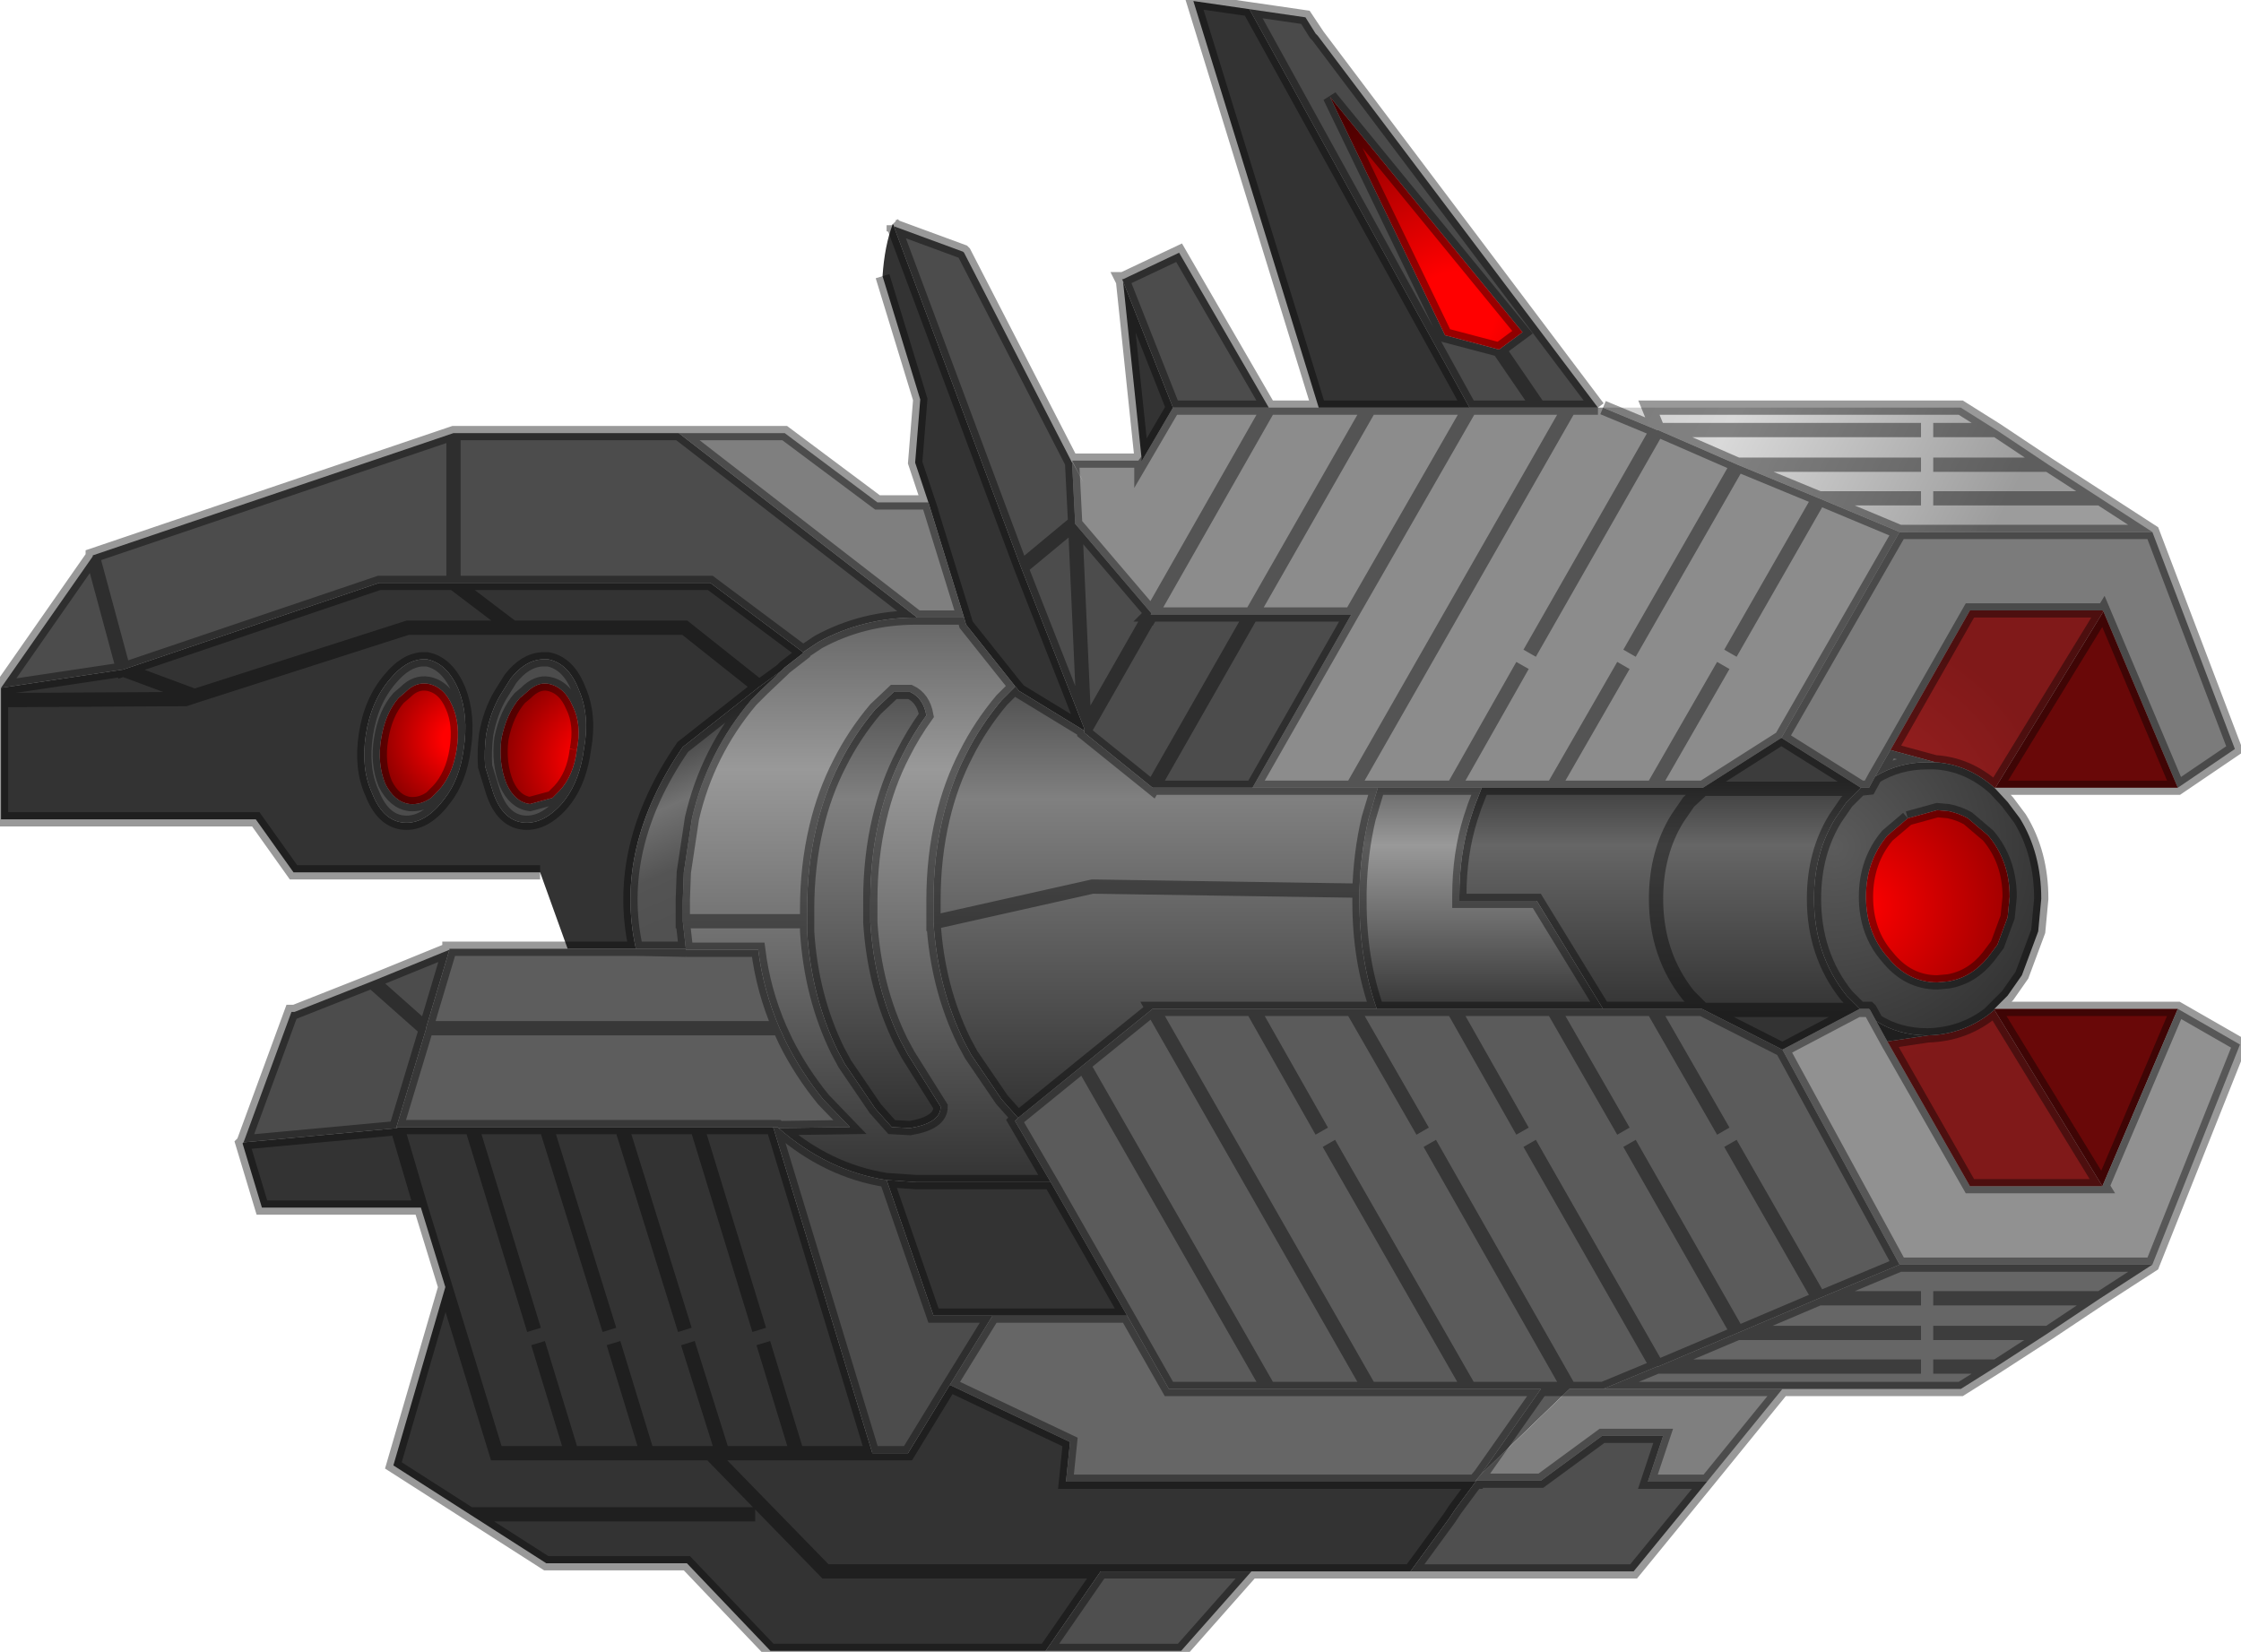 <?xml version="1.0" encoding="UTF-8" standalone="no"?>
<svg xmlns:xlink="http://www.w3.org/1999/xlink" height="81.05px" width="109.95px" xmlns="http://www.w3.org/2000/svg">
  <g transform="matrix(1.0, 0.0, 0.0, 1.0, 0.05, 0.05)">
    <path d="M78.6 19.95 L81.25 21.05 81.3 21.05 85.2 22.75 89.2 24.4 93.15 26.05 87.35 36.15 83.5 38.6 81.05 38.6 76.15 38.6 72.65 38.6 71.25 38.6 67.55 38.6 66.3 38.6 76.95 19.95 66.3 38.6 61.4 38.6 66.25 30.1 72.05 20.0 72.05 19.95 72.05 20.0 66.25 30.1 61.35 30.1 56.4 30.1 56.45 30.05 52.7 25.65 52.7 25.6 52.55 22.65 52.55 22.6 53.1 23.6 52.55 22.55 55.8 22.55 55.95 22.35 55.95 22.6 57.5 19.95 62.2 19.95 64.65 19.95 67.15 19.95 72.05 19.95 75.45 19.95 76.95 19.95 78.35 19.95 78.6 19.95 M74.65 32.6 L71.25 38.6 74.65 32.6 M84.85 32.0 L89.2 24.4 84.85 32.0 M84.5 32.6 L81.05 38.6 84.5 32.6 M62.2 19.95 L56.45 30.05 62.2 19.95 M67.15 19.95 L61.35 30.1 67.15 19.95 M79.6 32.6 L76.15 38.6 79.6 32.6 M79.9 32.0 L85.2 22.75 79.9 32.0 M75.0 32.0 L81.25 21.05 75.0 32.0" fill="#8c8c8c" fill-rule="evenodd" stroke="none"/>
    <path d="M105.55 26.05 L109.6 36.7 106.8 38.6 103.15 29.95 103.1 29.9 96.6 29.9 92.7 36.75 91.95 38.05 91.65 38.6 91.25 38.6 87.35 36.15 93.15 26.05 105.55 26.05" fill="#7b7b7b" fill-rule="evenodd" stroke="none"/>
    <path d="M106.8 38.6 L97.85 38.6 103.15 29.95 106.8 38.6 M97.8 49.45 L106.8 49.45 103.1 58.15 97.8 49.5 97.8 49.45" fill="#690808" fill-rule="evenodd" stroke="none"/>
    <path d="M106.8 49.45 L109.85 51.2 105.55 62.0 93.15 62.0 87.4 51.45 91.1 49.5 91.2 49.45 91.65 49.45 91.7 49.5 92.0 50.05 92.55 51.05 96.6 58.15 103.1 58.15 106.8 49.45 M91.7 49.5 L91.1 49.5 91.7 49.5" fill="#919191" fill-rule="evenodd" stroke="none"/>
    <path d="M105.55 62.0 L103.0 63.65 100.45 65.35 97.9 67.0 96.15 68.1 87.4 68.1 78.6 68.1 81.25 67.0 81.3 67.0 85.2 65.35 89.2 63.65 93.15 62.0 105.55 62.0 M100.45 65.35 L94.8 65.35 100.45 65.35 M97.9 67.0 L94.8 67.0 97.9 67.0 M94.8 63.65 L103.0 63.65 94.8 63.65 M94.2 67.0 L81.3 67.0 94.2 67.0 M85.2 65.35 L94.2 65.35 85.2 65.35 M94.2 63.65 L89.2 63.65 94.2 63.65 M67.15 68.1 L72.05 68.1 75.55 68.1 72.6 72.3 72.35 72.6 72.35 72.65 72.35 72.6 72.4 72.6 72.35 72.65 52.25 72.65 52.45 70.7 46.55 67.9 48.65 64.5 55.25 64.5 57.3 68.1 62.2 68.1 67.15 68.1" fill="#666666" fill-rule="evenodd" stroke="none"/>
    <path d="M78.6 49.45 L81.05 49.45 83.45 49.45 83.55 49.5 87.4 51.45 93.15 62.0 89.2 63.65 85.2 65.35 81.3 67.0 81.25 67.0 78.6 68.1 76.95 68.1 72.6 72.3 75.55 68.1 72.05 68.1 67.15 68.1 56.5 49.45 67.15 68.1 62.2 68.1 57.3 68.1 55.25 64.5 51.5 57.95 49.75 54.95 49.9 54.8 53.1 52.2 62.2 68.1 53.1 52.2 56.5 49.45 61.4 49.45 66.3 49.45 67.5 49.45 71.25 49.45 76.15 49.45 78.6 49.45 M79.9 56.05 L85.2 65.35 79.9 56.05 M84.85 56.05 L89.2 63.65 84.85 56.05 M84.5 55.45 L81.05 49.45 84.5 55.45 M69.75 55.45 L66.3 49.45 69.75 55.45 M64.8 55.45 L61.4 49.45 64.8 55.45 M79.6 55.45 L76.15 49.45 79.6 55.45 M65.15 56.05 L72.05 68.1 65.15 56.05 M70.1 56.05 L76.95 68.1 75.55 68.1 76.95 68.1 70.1 56.05 M74.65 55.45 L71.25 49.45 74.65 55.45 M75.0 56.05 L81.25 67.0 75.0 56.05" fill="#5b5b5b" fill-rule="evenodd" stroke="none"/>
    <path d="M78.35 19.95 L76.95 19.95 75.45 19.95 72.05 19.95 61.25 0.4 64.0 0.8 64.5 1.6 64.6 1.7 78.35 19.95 M73.5 17.1 L75.45 19.95 73.5 17.1 74.65 16.25 65.2 4.7 70.85 16.4 73.5 17.1" fill="#4a4a4a" fill-rule="evenodd" stroke="none"/>
    <path d="M69.15 77.05 L61.35 77.05 53.95 77.05 40.45 77.05 34.8 71.25 35.4 71.25 39.05 71.25 42.75 71.25 39.05 71.25 35.4 71.25 34.8 71.25 40.45 77.05 53.95 77.05 51.25 80.95 37.75 80.95 33.65 76.65 26.75 76.65 23.0 74.25 19.25 71.85 21.8 63.1 20.6 59.2 12.8 59.2 11.85 56.05 11.9 56.0 19.45 55.3 19.4 55.25 23.1 55.25 26.75 55.25 30.45 55.25 34.15 55.25 37.85 55.25 37.9 55.3 42.75 71.25 44.5 71.25 46.55 67.9 52.45 70.7 52.25 72.65 72.35 72.65 71.35 74.0 71.05 74.45 69.15 77.05 M27.8 46.5 L26.45 42.75 14.35 42.75 12.5 40.15 0.0 40.15 0.0 34.3 0.0 33.7 6.0 32.8 9.5 34.1 19.95 30.75 25.1 30.75 22.2 28.55 25.1 30.75 19.95 30.75 9.5 34.1 6.0 32.8 18.55 28.55 22.2 28.55 34.8 28.55 39.35 31.95 39.35 32.0 38.45 32.7 38.3 32.85 37.2 33.65 33.45 36.6 Q30.05 41.55 31.15 46.5 L27.8 46.5 M45.5 24.6 L44.85 22.65 45.1 19.55 43.25 13.5 Q43.35 12.0 43.75 10.95 L43.8 11.0 43.8 11.05 50.05 27.8 53.15 35.7 53.15 35.8 49.95 33.85 49.7 33.55 47.35 30.6 47.25 30.25 45.5 24.6 M55.95 22.35 L55.05 13.75 57.5 19.95 55.95 22.6 55.95 22.35 M64.65 19.95 L58.5 0.0 61.25 0.4 72.05 19.95 67.15 19.95 64.65 19.95 M22.7 36.7 Q22.95 35.05 22.45 33.8 21.9 32.5 20.9 32.3 L20.65 32.3 Q19.85 32.35 19.1 33.25 18.15 34.35 17.9 36.0 17.65 37.65 18.2 38.85 18.7 40.15 19.65 40.3 20.65 40.45 21.55 39.4 L21.75 39.15 Q22.5 38.2 22.7 36.7 M0.0 34.3 L9.05 34.25 9.5 34.1 9.05 34.25 0.0 34.3 M25.1 30.75 L33.55 30.75 37.2 33.65 33.55 30.75 25.1 30.75 M28.6 36.7 Q28.9 35.05 28.35 33.8 27.85 32.5 26.85 32.3 L26.55 32.3 Q25.7 32.35 25.0 33.25 L24.5 34.05 Q24.0 34.9 23.8 36.0 23.7 36.8 23.75 37.55 L24.15 38.85 Q24.6 40.15 25.55 40.3 26.55 40.45 27.5 39.4 L27.7 39.15 Q28.4 38.2 28.6 36.7 M20.6 59.2 L19.45 55.3 20.6 59.2 M43.45 57.85 L44.9 57.95 45.0 57.95 51.5 57.95 55.25 64.5 48.65 64.5 45.75 64.5 43.45 57.85 M26.35 65.85 L28.0 71.25 24.3 71.25 21.8 63.1 24.3 71.25 28.0 71.25 26.35 65.85 M31.7 71.25 L28.0 71.25 31.7 71.25 30.05 65.85 31.7 71.25 34.8 71.25 31.7 71.25 M29.85 65.2 L26.75 55.25 29.85 65.2 M33.55 65.2 L30.45 55.25 33.55 65.2 M26.15 65.2 L23.1 55.25 26.15 65.2 M37.2 65.2 L34.15 55.25 37.2 65.2 M33.7 65.85 L35.4 71.25 33.7 65.85 M37.4 65.85 L39.05 71.25 37.4 65.85 M37.0 74.25 L23.0 74.25 37.0 74.25" fill="#333333" fill-rule="evenodd" stroke="none"/>
    <path d="M11.9 56.0 L14.25 49.6 14.4 49.6 18.2 48.1 22.0 46.55 20.85 50.4 20.85 50.45 19.4 55.25 19.45 55.3 11.9 56.0 M0.0 33.7 L4.5 27.25 4.5 27.2 22.2 21.2 33.25 21.2 44.95 30.25 44.9 30.25 Q42.3 30.25 40.1 31.45 L39.35 31.95 34.8 28.55 22.2 28.55 18.55 28.55 6.0 32.8 4.5 27.25 6.0 32.8 0.0 33.7 M43.8 11.05 L47.2 12.3 47.25 12.35 52.55 22.65 52.7 25.6 52.7 25.65 56.45 30.05 56.4 30.1 61.35 30.1 56.5 38.6 61.35 30.1 66.25 30.1 61.4 38.6 56.5 38.6 53.15 35.9 53.15 35.8 53.15 35.7 50.05 27.8 43.8 11.05 M55.05 13.75 L55.0 13.65 55.05 13.65 57.8 12.35 62.2 19.95 57.5 19.95 55.05 13.75 55.05 13.65 55.05 13.75 M53.15 35.8 L56.4 30.1 53.15 35.8 M53.15 35.7 L52.7 25.65 53.15 35.7 M50.05 27.8 L52.7 25.6 50.05 27.8 M22.7 36.7 Q22.5 38.2 21.75 39.15 L21.55 39.4 Q20.65 40.45 19.65 40.3 18.7 40.15 18.2 38.85 17.65 37.65 17.9 36.0 18.15 34.35 19.1 33.25 19.85 32.35 20.65 32.3 L20.9 32.3 Q21.9 32.5 22.45 33.8 22.95 35.05 22.7 36.7 M22.35 36.75 Q22.55 35.5 22.15 34.6 21.75 33.65 20.95 33.5 20.35 33.4 19.85 33.9 L19.5 34.2 Q18.85 34.95 18.65 36.2 18.45 37.4 18.85 38.4 19.3 39.3 20.05 39.4 20.6 39.45 21.1 39.1 L21.45 38.75 Q22.15 38.0 22.35 36.75 M28.6 36.7 Q28.4 38.2 27.7 39.15 L27.5 39.4 Q26.55 40.45 25.55 40.3 24.6 40.15 24.15 38.85 L23.75 37.55 Q23.7 36.8 23.8 36.0 24.0 34.9 24.5 34.05 L25.0 33.25 Q25.7 32.35 26.55 32.3 L26.85 32.3 Q27.85 32.5 28.35 33.8 28.9 35.05 28.6 36.7 M28.25 36.75 Q28.5 35.5 28.05 34.6 27.65 33.65 26.85 33.5 26.3 33.4 25.75 33.95 L25.45 34.2 Q24.8 34.95 24.55 36.2 24.4 37.4 24.8 38.4 25.2 39.3 25.95 39.4 L27.05 39.1 27.4 38.75 Q28.1 38.0 28.25 36.75 M22.2 28.55 L22.2 21.2 22.2 28.55 M37.85 55.25 L38.1 55.25 38.15 55.3 37.9 55.3 38.15 55.3 Q40.55 57.4 43.45 57.85 L45.75 64.5 48.65 64.5 46.55 67.9 44.5 71.25 42.75 71.25 37.9 55.3 37.85 55.25 M18.2 48.1 L20.85 50.45 18.2 48.1" fill="#4c4c4c" fill-rule="evenodd" stroke="none"/>
    <path d="M87.4 68.1 L83.7 72.65 80.8 72.65 81.55 70.4 78.55 70.4 75.55 72.6 72.4 72.6 72.35 72.6 72.6 72.3 76.95 68.1 78.6 68.1 87.4 68.1 M33.25 21.2 L38.45 21.2 43.0 24.6 45.5 24.6 47.25 30.25 44.95 30.25 33.25 21.2" fill="#7f7f7f" fill-rule="evenodd" stroke="none"/>
    <path d="M22.0 46.55 L22.0 46.5 27.8 46.5 31.15 46.5 33.6 46.5 33.6 46.55 31.15 46.5 33.6 46.55 37.15 46.55 Q37.4 48.55 38.2 50.4 L38.5 51.05 Q39.25 52.55 40.35 53.9 L41.65 55.25 38.15 55.3 38.1 55.25 37.85 55.25 34.15 55.25 30.45 55.25 26.75 55.25 23.1 55.25 19.4 55.25 20.85 50.45 20.85 50.4 22.0 46.55 M20.85 50.4 L38.2 50.4 20.85 50.4" fill="#5d5d5d" fill-rule="evenodd" stroke="none"/>
    <path d="M83.7 72.65 L80.1 77.05 69.15 77.05 71.05 74.45 71.35 74.0 72.35 72.65 72.4 72.6 75.55 72.6 78.55 70.4 81.55 70.4 80.8 72.65 83.7 72.65 M61.35 77.05 L57.9 80.95 51.25 80.95 53.95 77.05 61.35 77.05" fill="#4f4f4f" fill-rule="evenodd" stroke="none"/>
    <path d="M81.3 21.05 L81.25 21.05 78.6 19.95 80.85 19.95 81.3 21.05 80.85 19.95 96.15 19.95 97.9 21.05 100.45 22.75 103.0 24.4 105.55 26.05 93.15 26.05 89.2 24.4 85.2 22.75 81.3 21.05 94.2 21.05 81.3 21.05 M94.2 24.4 L89.2 24.4 94.2 24.4 M94.2 22.75 L85.2 22.75 94.2 22.75 M94.8 22.75 L100.45 22.75 94.8 22.75 M97.9 21.05 L94.8 21.05 97.9 21.05 M94.8 24.4 L103.0 24.4 94.8 24.4" fill="url(#gradient0)" fill-rule="evenodd" stroke="none"/>
    <path d="M92.7 36.75 L96.6 29.9 103.1 29.9 103.15 29.95 97.85 38.6 97.8 38.6 Q96.5 37.45 94.9 37.35 L92.7 36.75 M94.55 50.75 Q96.4 50.7 97.8 49.5 L103.1 58.15 96.6 58.15 92.55 51.05 94.55 50.75" fill="url(#gradient1)" fill-rule="evenodd" stroke="none"/>
    <path d="M97.85 38.65 L98.45 39.3 99.05 40.1 Q100.1 41.8 100.1 44.05 L99.95 45.65 99.15 47.8 98.45 48.8 97.8 49.45 97.8 49.5 Q96.4 50.7 94.55 50.75 L94.5 50.75 Q93.1 50.75 92.0 50.05 L91.7 49.5 91.65 49.45 91.2 49.45 90.55 48.8 Q88.95 46.8 88.95 44.05 88.95 41.8 90.0 40.1 L90.55 39.3 91.2 38.65 91.65 38.6 91.2 38.65 91.25 38.6 91.65 38.6 91.95 38.05 Q93.1 37.35 94.5 37.35 L94.9 37.35 Q96.5 37.45 97.8 38.6 L97.85 38.65 M93.55 40.1 L92.55 40.95 Q91.5 42.2 91.5 43.95 91.5 45.7 92.55 46.9 93.55 48.15 95.0 48.15 L95.55 48.1 Q96.7 47.9 97.5 46.9 L97.95 46.3 98.45 44.95 98.55 43.95 Q98.55 42.2 97.5 40.95 L96.5 40.1 Q96.05 39.85 95.55 39.75 L95.0 39.7 93.55 40.1" fill="url(#gradient2)" fill-rule="evenodd" stroke="none"/>
    <path d="M91.2 38.65 L90.55 39.3 90.0 40.1 Q88.95 41.8 88.95 44.05 88.95 46.8 90.55 48.8 L91.2 49.45 91.1 49.5 87.4 51.45 83.55 49.5 83.45 49.45 81.05 49.45 78.6 49.45 75.35 44.15 71.55 44.15 71.55 43.9 Q71.55 41.85 72.1 40.1 L72.3 39.5 72.65 38.6 76.15 38.6 81.05 38.6 83.5 38.6 83.5 38.65 82.8 39.3 82.25 40.1 Q81.2 41.8 81.2 44.05 81.2 46.8 82.8 48.8 L83.45 49.45 82.8 48.8 Q81.2 46.8 81.2 44.05 81.2 41.8 82.25 40.1 L82.8 39.3 83.5 38.65 83.5 38.6 87.35 36.15 91.25 38.6 91.2 38.65 83.5 38.65 91.2 38.65 M91.1 49.5 L83.55 49.5 91.1 49.5" fill="url(#gradient3)" fill-rule="evenodd" stroke="none"/>
    <path d="M93.55 40.1 L95.0 39.7 95.55 39.75 Q96.05 39.85 96.5 40.1 L97.5 40.95 Q98.55 42.2 98.55 43.95 L98.45 44.95 97.95 46.3 97.5 46.9 Q96.7 47.9 95.55 48.1 L95.0 48.15 Q93.55 48.15 92.55 46.9 91.5 45.7 91.5 43.95 91.5 42.2 92.55 40.95 L93.55 40.1" fill="url(#gradient4)" fill-rule="evenodd" stroke="none"/>
    <path d="M92.7 36.75 L94.9 37.35 94.5 37.35 Q93.1 37.35 91.95 38.05 L92.7 36.75 M92.0 50.05 Q93.1 50.75 94.5 50.75 L94.55 50.75 92.55 51.05 92.0 50.05" fill="url(#gradient5)" fill-rule="evenodd" stroke="none"/>
    <path d="M73.5 17.1 L70.85 16.4 65.2 4.7 74.65 16.25 73.5 17.1" fill="url(#gradient6)" fill-rule="evenodd" stroke="none"/>
    <path d="M66.3 38.6 L67.55 38.6 67.1 40.1 Q66.7 41.8 66.65 43.65 L53.55 43.45 45.75 45.2 53.55 43.45 66.65 43.65 66.65 44.1 66.65 44.2 Q66.65 47.05 67.5 49.45 L66.3 49.45 61.4 49.45 56.5 49.45 53.1 52.2 49.9 54.8 49.1 53.9 47.6 51.7 47.25 51.05 Q45.95 48.4 45.75 45.2 L45.75 45.15 45.75 44.1 Q45.75 42.0 46.2 40.1 46.6 38.4 47.35 36.95 48.05 35.55 49.1 34.3 L49.75 33.65 49.7 33.55 49.95 33.85 53.15 35.8 53.15 35.9 56.5 38.6 61.4 38.6 66.3 38.6 M39.55 45.15 L39.55 44.55 Q39.55 42.45 40.0 40.55 40.4 38.85 41.15 37.4 41.85 36.0 42.9 34.75 L43.8 33.9 44.6 33.9 Q45.25 34.2 45.4 35.05 44.75 35.95 44.25 36.95 43.5 38.4 43.1 40.1 42.65 42.0 42.65 44.1 L42.65 45.15 42.65 45.2 Q42.85 48.4 44.15 51.05 L44.5 51.7 46.1 54.25 Q46.1 55.05 44.6 55.3 L43.7 55.25 42.9 54.35 41.4 52.15 41.05 51.5 Q39.75 48.85 39.55 45.65 L39.55 45.15" fill="url(#gradient7)" fill-rule="evenodd" stroke="none"/>
    <path d="M49.7 33.55 L49.75 33.65 49.1 34.3 Q48.05 35.55 47.35 36.95 46.6 38.4 46.2 40.1 45.75 42.0 45.75 44.1 L45.75 45.15 45.75 45.2 Q45.95 48.4 47.25 51.05 L47.6 51.7 49.1 53.9 49.9 54.8 49.75 54.95 51.5 57.95 45.0 57.95 44.9 57.95 43.45 57.85 Q40.55 57.4 38.15 55.3 L41.65 55.25 40.35 53.9 Q39.25 52.55 38.5 51.05 L38.2 50.4 Q37.4 48.55 37.15 46.55 L33.6 46.55 33.6 46.5 33.45 45.15 33.45 44.1 33.5 42.75 33.9 40.1 Q34.65 36.85 36.8 34.3 L37.35 33.75 38.3 32.85 38.45 32.7 39.35 32.0 39.35 31.95 40.1 31.45 Q42.3 30.25 44.9 30.25 L44.95 30.25 47.25 30.25 47.35 30.6 49.7 33.55 M39.55 45.15 L33.45 45.15 39.55 45.15 39.55 45.65 Q39.75 48.85 41.05 51.5 L41.4 52.15 42.9 54.35 43.7 55.25 44.6 55.3 Q46.1 55.05 46.1 54.25 L44.5 51.7 44.15 51.05 Q42.85 48.4 42.65 45.2 L42.65 45.15 42.65 44.1 Q42.65 42.0 43.1 40.1 43.5 38.4 44.25 36.95 44.75 35.95 45.4 35.05 45.25 34.2 44.6 33.9 L43.8 33.9 42.9 34.75 Q41.85 36.0 41.15 37.4 40.4 38.85 40.0 40.55 39.55 42.45 39.55 44.55 L39.55 45.15" fill="url(#gradient8)" fill-rule="evenodd" stroke="none"/>
    <path d="M67.55 38.6 L71.25 38.6 72.65 38.6 72.3 39.5 72.1 40.1 Q71.55 41.85 71.55 43.9 L71.55 44.15 75.35 44.15 78.6 49.45 76.15 49.45 71.25 49.45 67.5 49.45 Q66.65 47.05 66.65 44.2 L66.65 44.1 66.65 43.65 Q66.7 41.8 67.1 40.1 L67.55 38.6" fill="url(#gradient9)" fill-rule="evenodd" stroke="none"/>
    <path d="M22.35 36.75 Q22.15 38.0 21.45 38.75 L21.1 39.1 Q20.6 39.45 20.05 39.4 19.3 39.3 18.85 38.4 18.45 37.4 18.65 36.2 18.85 34.95 19.5 34.2 L19.85 33.9 Q20.35 33.4 20.95 33.5 21.75 33.65 22.15 34.6 22.55 35.5 22.35 36.75" fill="url(#gradient10)" fill-rule="evenodd" stroke="none"/>
    <path d="M38.3 32.85 L37.35 33.75 36.8 34.3 Q34.65 36.85 33.9 40.1 L33.5 42.75 33.45 44.1 33.45 45.15 33.6 46.5 31.15 46.5 Q30.05 41.55 33.45 36.6 L37.2 33.65 38.3 32.85 M37.2 33.65 L37.35 33.75 37.2 33.65" fill="url(#gradient11)" fill-rule="evenodd" stroke="none"/>
    <path d="M28.25 36.75 Q28.1 38.0 27.4 38.75 L27.05 39.1 25.95 39.4 Q25.2 39.3 24.8 38.4 24.4 37.4 24.55 36.2 24.8 34.95 25.45 34.2 L25.75 33.95 Q26.3 33.4 26.85 33.5 27.65 33.65 28.05 34.6 28.5 35.5 28.25 36.75" fill="url(#gradient12)" fill-rule="evenodd" stroke="none"/>
    <path d="M78.6 19.95 L81.25 21.05 81.3 21.05 80.85 19.95 96.15 19.95 97.9 21.05 100.45 22.75 103.0 24.4 105.55 26.05 109.6 36.7 106.8 38.6 97.85 38.6 97.85 38.65 98.45 39.3 99.05 40.1 Q100.1 41.8 100.1 44.05 L99.95 45.65 99.15 47.8 98.45 48.8 97.8 49.45 106.8 49.45 109.85 51.2 105.55 62.0 103.0 63.65 100.45 65.35 97.9 67.0 96.15 68.1 87.4 68.1 83.7 72.65 80.1 77.05 69.15 77.05 61.35 77.05 57.9 80.95 51.25 80.95 37.75 80.95 33.65 76.65 26.75 76.65 23.0 74.25 19.25 71.85 21.8 63.1 20.6 59.2 12.8 59.2 11.85 56.05 11.9 56.0 14.25 49.6 14.4 49.6 18.2 48.1 22.0 46.55 22.0 46.5 27.8 46.5 M78.35 19.95 L76.95 19.95 66.3 38.6 67.55 38.6 71.25 38.6 74.65 32.6 M85.2 22.75 L89.2 24.4 94.2 24.4 M81.3 21.05 L85.2 22.75 94.2 22.75 M26.45 42.75 L14.35 42.75 12.5 40.15 0.0 40.15 0.0 34.3 0.0 33.7 4.5 27.25 4.5 27.2 22.2 21.2 33.25 21.2 38.45 21.2 43.0 24.6 45.5 24.6 44.85 22.65 45.1 19.55 43.25 13.5 M43.75 10.95 L43.8 11.0 43.8 11.05 47.2 12.3 47.25 12.35 52.55 22.65 52.55 22.6 52.55 22.55 55.8 22.55 55.95 22.35 55.05 13.75 55.0 13.65 55.05 13.65 57.8 12.35 62.2 19.95 64.65 19.95 58.5 0.0 61.25 0.4 64.0 0.8 64.6 1.7 78.35 19.95 M94.8 21.05 L97.9 21.05 M100.45 22.75 L94.8 22.75 M81.3 21.05 L94.2 21.05 M103.15 29.95 L103.1 29.9 96.6 29.9 92.7 36.75 94.9 37.35 Q96.5 37.45 97.8 38.6 L97.85 38.6 103.15 29.95 106.8 38.6 M91.2 38.65 L90.55 39.3 90.0 40.1 Q88.95 41.8 88.95 44.05 88.95 46.8 90.55 48.8 L91.2 49.45 91.65 49.45 91.7 49.5 92.0 50.05 Q93.1 50.75 94.5 50.75 L94.55 50.75 Q96.4 50.7 97.8 49.5 L97.8 49.45 M83.5 38.6 L81.05 38.6 76.15 38.6 72.65 38.6 72.3 39.5 72.1 40.1 Q71.55 41.85 71.55 43.9 L71.55 44.15 75.35 44.15 78.6 49.45 81.05 49.45 83.45 49.45 82.8 48.8 Q81.2 46.8 81.2 44.05 81.2 41.8 82.25 40.1 L82.8 39.3 83.5 38.65 83.5 38.6 87.35 36.15 93.15 26.05 89.2 24.4 84.85 32.0 M93.55 40.1 L95.0 39.7 95.55 39.75 Q96.05 39.85 96.5 40.1 L97.5 40.95 Q98.55 42.2 98.55 43.95 L98.45 44.95 97.95 46.3 97.5 46.9 Q96.7 47.9 95.55 48.1 L95.0 48.15 Q93.55 48.15 92.55 46.9 91.5 45.7 91.5 43.95 91.5 42.2 92.55 40.95 L93.55 40.1 M97.8 38.6 L97.85 38.65 M94.9 37.35 L94.5 37.35 Q93.1 37.35 91.95 38.05 L91.65 38.6 91.2 38.65 91.25 38.6 87.35 36.15 M91.65 38.6 L91.25 38.6 M91.95 38.05 L92.7 36.75 M83.5 38.65 L91.2 38.65 M81.05 38.6 L84.5 32.6 M103.0 24.4 L94.8 24.4 M93.15 26.05 L105.55 26.05 M92.0 50.05 L92.55 51.05 94.55 50.75 M92.55 51.05 L96.6 58.15 103.1 58.15 97.8 49.5 M83.55 49.5 L91.1 49.5 91.2 49.45 M91.1 49.5 L87.4 51.45 93.15 62.0 105.55 62.0 M87.4 51.45 L83.55 49.5 83.45 49.45 M81.25 67.0 L81.3 67.0 85.2 65.35 79.9 56.05 M85.2 65.35 L89.2 63.65 84.85 56.05 M94.8 67.0 L97.9 67.0 M94.8 65.35 L100.45 65.35 M91.1 49.5 L91.7 49.5 M93.15 62.0 L89.2 63.65 94.2 63.65 M94.2 65.35 L85.2 65.35 M81.3 67.0 L94.2 67.0 M103.0 63.65 L94.8 63.65 M103.1 58.15 L106.8 49.45 M81.05 49.45 L84.5 55.45 M64.6 1.7 L64.5 1.6 64.0 0.8 M64.65 19.95 L67.15 19.95 72.05 19.95 61.25 0.4 M72.05 19.95 L72.05 20.0 66.25 30.1 61.4 38.6 66.3 38.6 M72.05 19.95 L75.45 19.95 73.5 17.1 70.85 16.4 65.2 4.7 74.65 16.25 73.5 17.1 M75.45 19.95 L76.95 19.95 M55.05 13.75 L55.05 13.65 M57.5 19.95 L55.95 22.6 55.95 22.35 M57.5 19.95 L55.05 13.75 M52.55 22.65 L52.7 25.6 52.7 25.65 56.45 30.05 62.2 19.95 57.5 19.95 M56.45 30.05 L56.4 30.1 61.35 30.1 67.15 19.95 M53.15 35.8 L53.15 35.9 56.5 38.6 61.35 30.1 66.25 30.1 M53.15 35.8 L53.15 35.7 50.05 27.8 43.8 11.05 M56.4 30.1 L53.15 35.8 49.95 33.85 49.7 33.55 49.75 33.65 49.1 34.3 Q48.05 35.55 47.35 36.95 46.6 38.4 46.2 40.1 45.75 42.0 45.75 44.1 L45.75 45.15 45.75 45.2 53.55 43.45 66.65 43.65 Q66.7 41.8 67.1 40.1 L67.55 38.6 M52.7 25.65 L53.15 35.7 M47.25 30.25 L47.35 30.6 49.7 33.55 M44.95 30.25 L44.9 30.25 Q42.3 30.25 40.1 31.45 L39.35 31.95 39.35 32.0 38.45 32.7 38.3 32.85 37.35 33.75 36.8 34.3 Q34.65 36.85 33.9 40.1 L33.5 42.75 33.45 44.1 33.45 45.15 39.55 45.15 39.55 44.55 Q39.55 42.45 40.0 40.55 40.4 38.85 41.15 37.4 41.85 36.0 42.9 34.75 L43.8 33.9 44.6 33.9 Q45.25 34.2 45.4 35.05 44.75 35.95 44.25 36.95 43.5 38.4 43.1 40.1 42.65 42.0 42.65 44.1 L42.65 45.15 42.65 45.2 Q42.85 48.4 44.15 51.05 L44.5 51.7 46.1 54.25 Q46.1 55.05 44.6 55.3 L43.7 55.25 42.9 54.35 41.4 52.15 41.05 51.5 Q39.75 48.85 39.55 45.65 L39.55 45.15 M47.25 30.25 L44.95 30.25 33.25 21.2 M52.7 25.6 L50.05 27.8 M67.5 49.45 L66.3 49.45 69.75 55.45 M67.5 49.45 Q66.65 47.05 66.65 44.2 L66.65 44.1 66.65 43.65 M66.3 49.45 L61.4 49.45 64.8 55.45 M71.25 38.6 L72.65 38.6 M78.6 49.45 L76.15 49.45 79.6 55.45 M67.5 49.45 L71.25 49.45 76.15 49.45 M76.15 38.6 L79.6 32.6 M45.5 24.6 L47.25 30.25 M61.4 49.45 L56.5 49.45 67.15 68.1 72.05 68.1 65.15 56.05 M56.5 38.6 L61.4 38.6 M22.7 36.7 Q22.5 38.2 21.75 39.15 L21.55 39.4 Q20.65 40.45 19.65 40.3 18.7 40.15 18.2 38.85 17.65 37.65 17.9 36.0 18.15 34.35 19.1 33.25 19.85 32.35 20.65 32.3 L20.9 32.3 Q21.9 32.5 22.45 33.8 22.95 35.05 22.7 36.7 M22.35 36.75 Q22.15 38.0 21.45 38.75 L21.1 39.1 Q20.6 39.45 20.05 39.4 19.3 39.3 18.85 38.4 18.45 37.4 18.65 36.2 18.85 34.95 19.5 34.2 L19.85 33.9 Q20.35 33.4 20.95 33.5 21.75 33.65 22.15 34.6 22.55 35.5 22.35 36.75 M6.0 32.8 L9.5 34.1 19.95 30.75 25.1 30.75 22.2 28.55 18.55 28.55 6.0 32.8 4.5 27.25 M0.0 33.7 L6.0 32.8 M9.5 34.1 L9.05 34.25 0.0 34.3 M37.35 33.75 L37.2 33.65 33.45 36.6 Q30.05 41.55 31.15 46.5 L33.6 46.5 33.45 45.15 M38.3 32.85 L37.2 33.65 33.55 30.75 25.1 30.75 M22.2 28.55 L34.8 28.55 39.35 31.95 M28.6 36.7 Q28.4 38.2 27.7 39.15 L27.5 39.4 Q26.55 40.45 25.55 40.3 24.6 40.15 24.15 38.85 L23.75 37.55 Q23.7 36.8 23.8 36.0 24.0 34.9 24.5 34.05 L25.0 33.25 Q25.7 32.35 26.55 32.3 L26.85 32.3 Q27.85 32.5 28.35 33.8 28.9 35.05 28.6 36.7 M28.25 36.75 Q28.1 38.0 27.4 38.75 L27.05 39.1 25.95 39.4 Q25.2 39.3 24.8 38.4 24.4 37.4 24.55 36.2 24.8 34.95 25.45 34.2 L25.75 33.95 Q26.3 33.4 26.85 33.5 27.65 33.65 28.05 34.6 28.5 35.5 28.25 36.75 M33.6 46.55 L31.15 46.5 27.8 46.5 M33.6 46.55 L33.6 46.5 M38.2 50.4 Q37.4 48.55 37.15 46.55 L33.6 46.55 M22.2 21.2 L22.2 28.55 M19.4 55.25 L23.1 55.25 26.75 55.25 30.45 55.25 34.15 55.25 37.85 55.25 38.1 55.25 38.15 55.3 41.65 55.25 40.35 53.9 Q39.25 52.55 38.5 51.05 L38.2 50.4 20.85 50.4 20.85 50.45 19.4 55.25 19.45 55.3 20.6 59.2 M37.85 55.25 L37.9 55.3 38.15 55.3 Q40.55 57.4 43.45 57.85 L44.9 57.95 45.0 57.95 51.5 57.95 49.75 54.95 49.9 54.8 49.1 53.9 47.6 51.7 47.25 51.05 Q45.95 48.4 45.75 45.2 M21.8 63.1 L24.3 71.25 28.0 71.25 26.35 65.85 M42.75 71.25 L39.05 71.25 35.4 71.25 34.8 71.25 40.45 77.05 53.95 77.05 61.35 77.05 M30.05 65.85 L31.7 71.25 34.8 71.25 M39.05 71.25 L37.4 65.85 M35.4 71.25 L33.7 65.85 M34.15 55.25 L37.2 65.2 M23.1 55.25 L26.15 65.2 M30.45 55.25 L33.55 65.2 M26.75 55.25 L29.85 65.2 M28.0 71.25 L31.7 71.25 M19.45 55.3 L11.9 56.0 M23.0 74.25 L37.0 74.25 M67.15 68.1 L62.2 68.1 57.3 68.1 55.25 64.5 48.65 64.5 46.55 67.9 52.45 70.7 52.25 72.65 72.35 72.65 72.35 72.6 72.6 72.3 75.55 68.1 72.05 68.1 M69.15 77.05 L71.05 74.45 71.35 74.0 72.35 72.65 M72.4 72.6 L72.35 72.6 M72.4 72.6 L75.55 72.6 78.55 70.4 81.55 70.4 80.8 72.65 83.7 72.65 M78.6 68.1 L76.95 68.1 75.55 68.1 M76.95 68.1 L70.1 56.05 M46.55 67.9 L44.5 71.25 42.75 71.25 37.9 55.3 M48.65 64.5 L45.75 64.5 43.45 57.85 M53.1 52.2 L49.9 54.8 M55.25 64.5 L51.5 57.95 M51.25 80.95 L53.95 77.05 M62.2 68.1 L53.1 52.2 56.5 49.45 M71.25 49.45 L74.65 55.45 M22.0 46.55 L20.85 50.4 M20.85 50.45 L18.2 48.1 M81.25 21.05 L75.0 32.0 M85.2 22.75 L79.9 32.0 M87.4 68.1 L78.6 68.1 81.25 67.0 75.0 56.05" fill="none" stroke="#000000" stroke-width="0.7" stroke-opacity="0.4"/>
  </g>
  <defs>
    <linearGradient gradientTransform="matrix(-0.045, -0.022, 0.002, -0.004, 61.35, 7.15)" gradientUnits="userSpaceOnUse" id="gradient0" spreadMethod="pad" x1="-819.2" x2="819.2">
      <stop offset="0.0" stop-color="#9c9c9c"/>
      <stop offset="0.17" stop-color="#d9d9d9"/>
      <stop offset="0.47" stop-color="#adadad"/>
    </linearGradient>
    <radialGradient cx="0" cy="0" gradientTransform="matrix(0.014, 0.0, 0.0, 0.014, 89.95, 41.5)" gradientUnits="userSpaceOnUse" id="gradient1" r="819.2" spreadMethod="pad">
      <stop offset="0" stop-color="#a32323"/>
      <stop offset="0.97" stop-color="#801919"/>
    </radialGradient>
    <radialGradient cx="0" cy="0" gradientTransform="matrix(0.014, 0.0, 0.0, 0.014, 89.95, 41.5)" gradientUnits="userSpaceOnUse" id="gradient2" r="819.2" spreadMethod="pad">
      <stop offset="0" stop-color="#5b5b5b"/>
      <stop offset="1.0" stop-color="#333333"/>
    </radialGradient>
    <linearGradient gradientTransform="matrix(0.0, 0.007, -0.012, 0.0, 81.4, 44.05)" gradientUnits="userSpaceOnUse" id="gradient3" spreadMethod="pad" x1="-819.2" x2="819.2">
      <stop offset="0.0" stop-color="#3c3c3c"/>
      <stop offset="0.27" stop-color="#666666"/>
      <stop offset="1.0" stop-color="#333333"/>
    </linearGradient>
    <radialGradient cx="0" cy="0" gradientTransform="matrix(0.009, 0.0, 0.0, 0.009, 91.25, 44.4)" gradientUnits="userSpaceOnUse" id="gradient4" r="819.2" spreadMethod="pad">
      <stop offset="0.0" stop-color="#ff0000"/>
      <stop offset="1.0" stop-color="#a10000"/>
    </radialGradient>
    <linearGradient gradientTransform="matrix(0.0, 0.007, -0.012, 0.0, 81.4, 44.05)" gradientUnits="userSpaceOnUse" id="gradient5" spreadMethod="pad" x1="-819.2" x2="819.2">
      <stop offset="0.0" stop-color="#666666"/>
      <stop offset="0.27" stop-color="#999999"/>
      <stop offset="1.0" stop-color="#333333"/>
    </linearGradient>
    <radialGradient cx="0" cy="0" gradientTransform="matrix(0.015, 0.0, 0.0, 0.015, 71.35, 15.25)" gradientUnits="userSpaceOnUse" id="gradient6" r="819.2" spreadMethod="pad">
      <stop offset="0.16" stop-color="#ff0000"/>
      <stop offset="1.0" stop-color="#6b0000"/>
    </radialGradient>
    <linearGradient gradientTransform="matrix(0.0, 0.013, -0.013, 0.0, 56.65, 44.05)" gradientUnits="userSpaceOnUse" id="gradient7" spreadMethod="pad" x1="-819.2" x2="819.2">
      <stop offset="0.0" stop-color="#4d4d4d"/>
      <stop offset="0.27" stop-color="#808080"/>
      <stop offset="1.0" stop-color="#333333"/>
    </linearGradient>
    <linearGradient gradientTransform="matrix(0.0, 0.017, -0.011, 0.0, 42.45, 44.1)" gradientUnits="userSpaceOnUse" id="gradient8" spreadMethod="pad" x1="-819.2" x2="819.2">
      <stop offset="0.0" stop-color="#666666"/>
      <stop offset="0.27" stop-color="#999999"/>
      <stop offset="1.0" stop-color="#333333"/>
    </linearGradient>
    <linearGradient gradientTransform="matrix(0.0, 0.007, -0.004, 0.0, 69.7, 44.05)" gradientUnits="userSpaceOnUse" id="gradient9" spreadMethod="pad" x1="-819.2" x2="819.2">
      <stop offset="0.0" stop-color="#666666"/>
      <stop offset="0.27" stop-color="#999999"/>
      <stop offset="1.0" stop-color="#333333"/>
    </linearGradient>
    <radialGradient cx="0" cy="0" gradientTransform="matrix(0.006, 0.0, 0.0, 0.006, 22.45, 36.2)" gradientUnits="userSpaceOnUse" id="gradient10" r="819.2" spreadMethod="pad">
      <stop offset="0.16" stop-color="#ff0000"/>
      <stop offset="1.0" stop-color="#6b0000"/>
    </radialGradient>
    <linearGradient gradientTransform="matrix(-0.005, -0.011, 0.007, -0.003, 32.65, 34.6)" gradientUnits="userSpaceOnUse" id="gradient11" spreadMethod="pad" x1="-819.2" x2="819.2">
      <stop offset="0.0" stop-color="#515151"/>
      <stop offset="0.12" stop-color="#545454"/>
      <stop offset="0.27" stop-color="#727272"/>
      <stop offset="0.47" stop-color="#333333"/>
    </linearGradient>
    <radialGradient cx="0" cy="0" gradientTransform="matrix(0.007, 0.0, 0.0, 0.007, 29.2, 37.2)" gradientUnits="userSpaceOnUse" id="gradient12" r="819.2" spreadMethod="pad">
      <stop offset="0.16" stop-color="#ff0000"/>
      <stop offset="1.0" stop-color="#6b0000"/>
    </radialGradient>
  </defs>
</svg>
